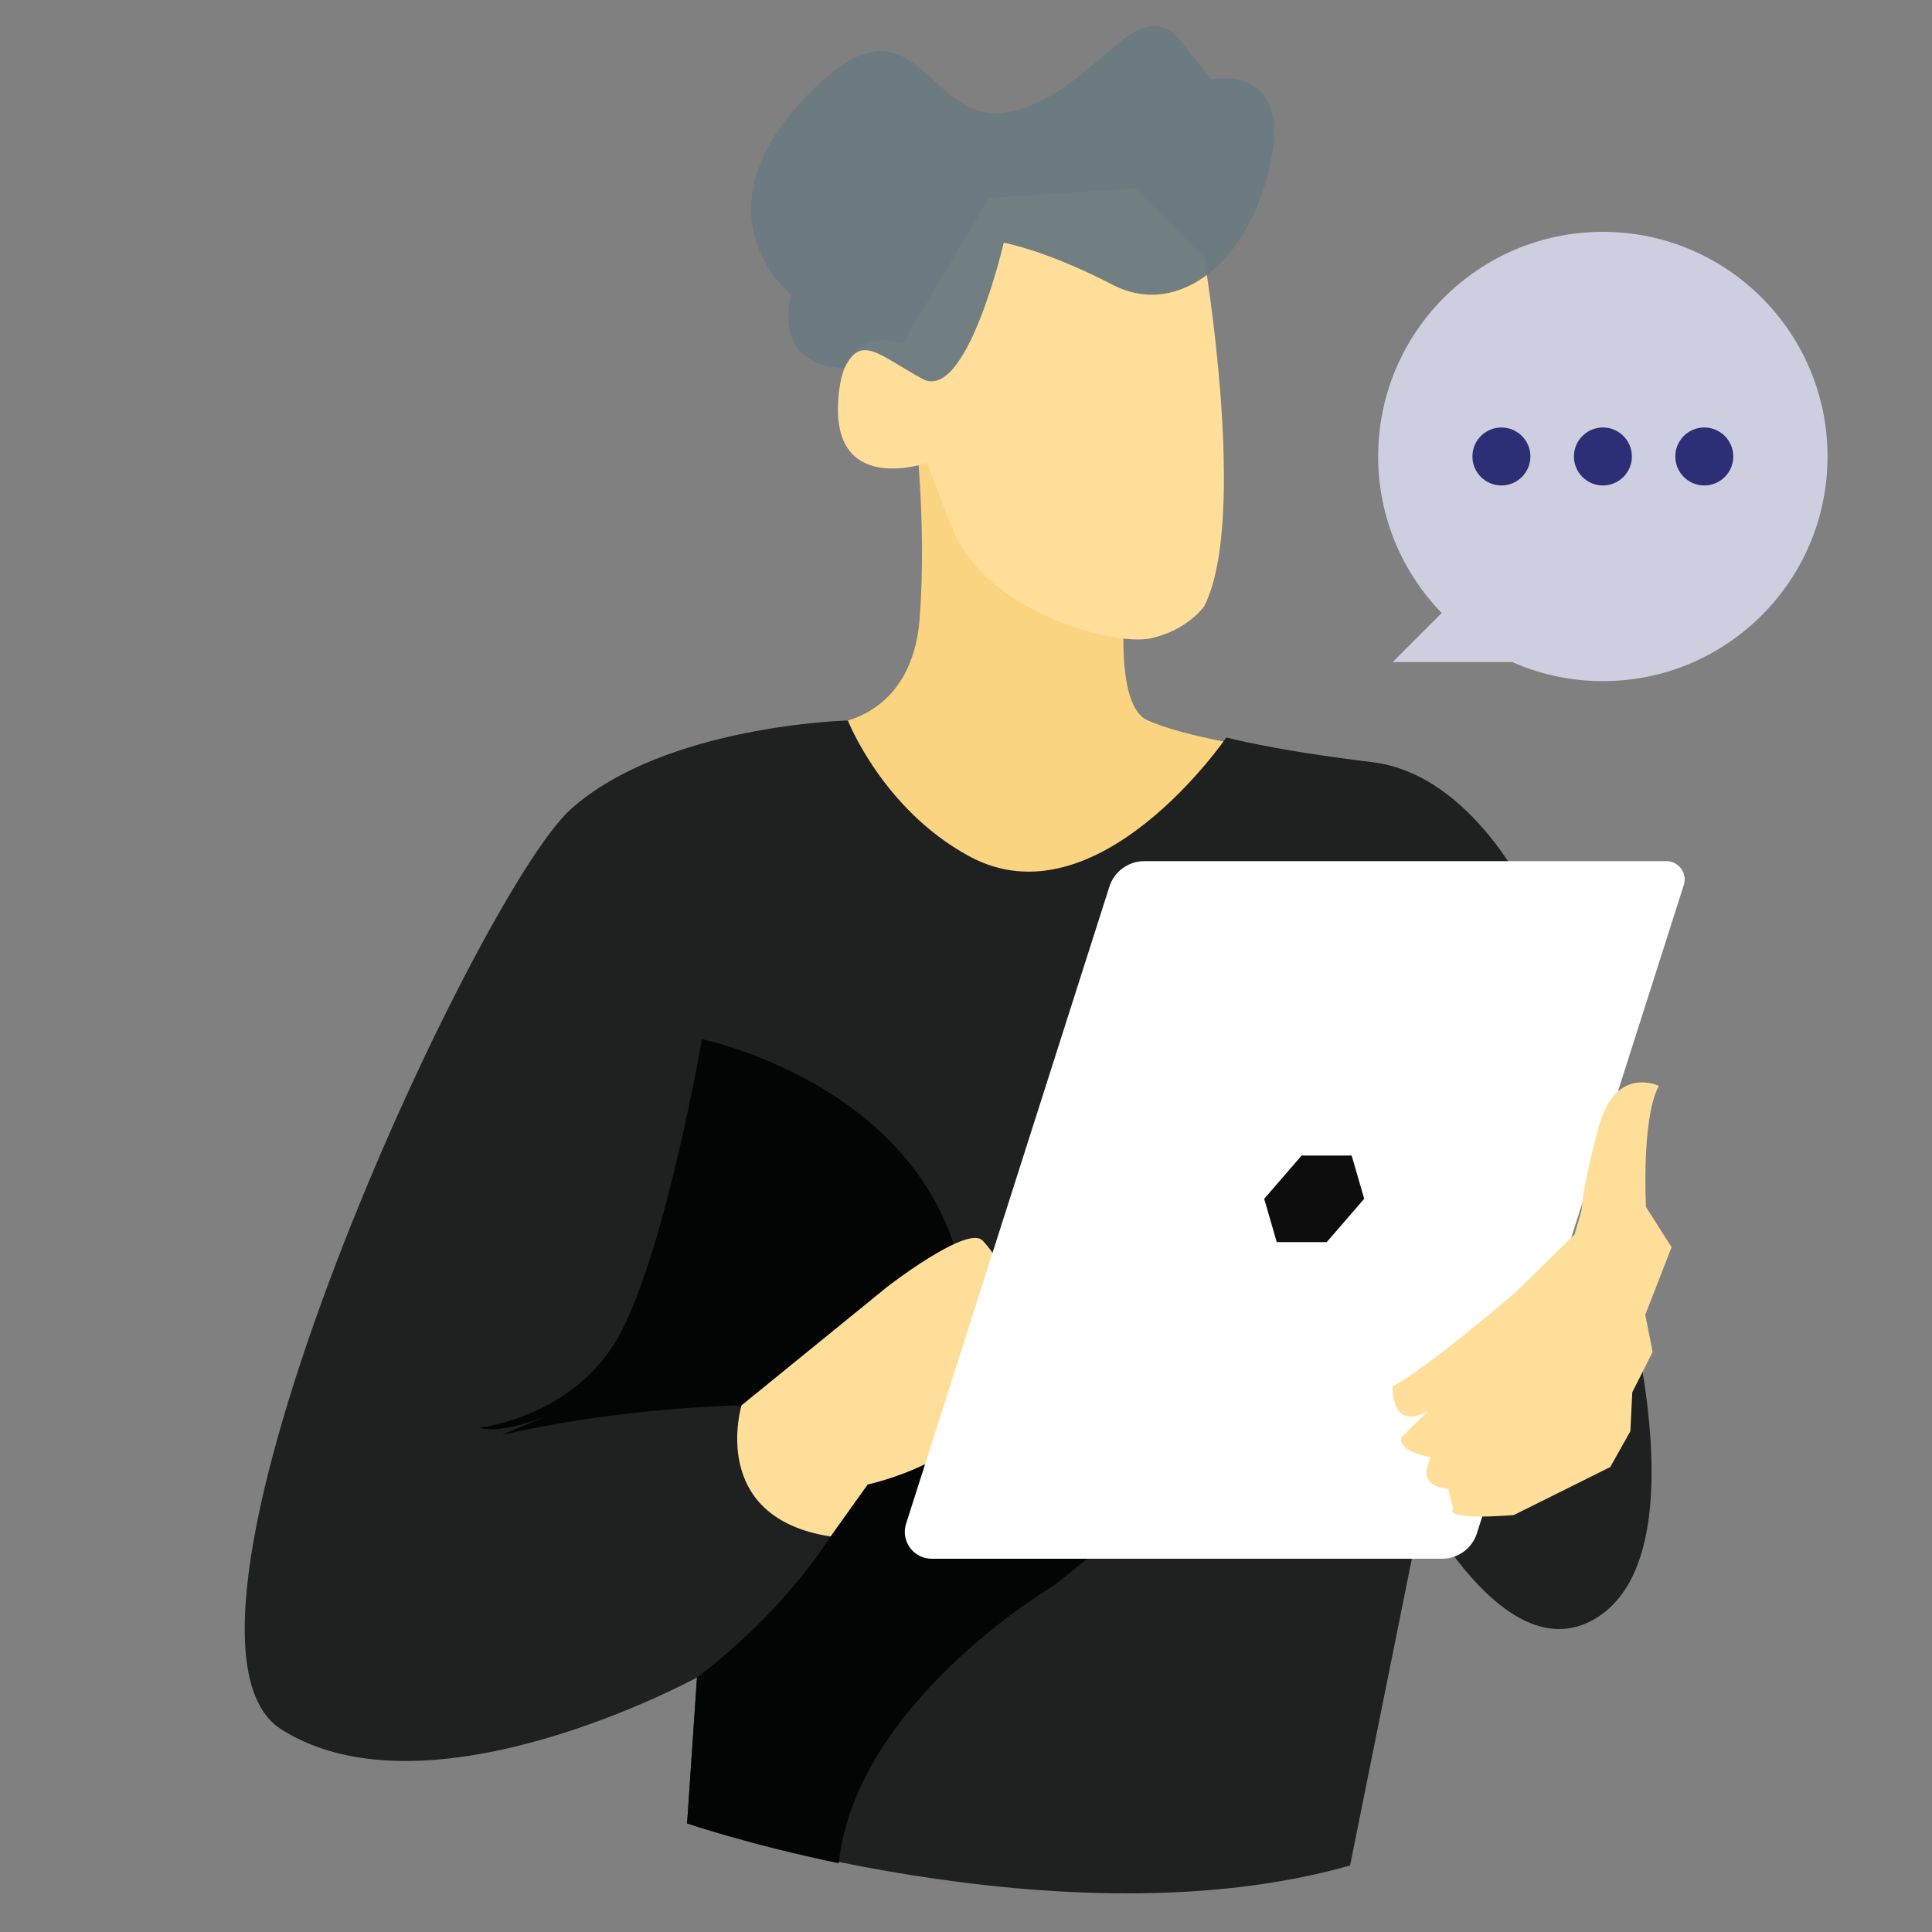 <svg width="150" height="150" viewBox="0 0 150 150" fill="none" xmlns="http://www.w3.org/2000/svg" style="width: 200px; height: 200px;"><rect x="0" y="0" width="150" height="150" fill="#808080" stroke="none"/><style>
     .chatting5-a {animation:chatting5-bounce 1s ease-in-out infinite;}
     .chatting5-b {animation:chatting5-bounce 1s ease-in-out 200ms infinite;}
     .chatting5-c {animation:chatting5-bounce 1s ease-in-out 400ms infinite;}
     @keyframes chatting5-bounce {
         0%{transform:translate3d(0, 2px, 0);}
         50%{transform:translate3d(0, -2px, 0);}
         100%{transform:translate3d(0, 2px, 0);}
     }
     @media (prefers-reduced-motion: reduce) {
         .chatting5-a, .chatting5-b, .chatting5-c {
             animation: none;
         }
     }
    </style><path class="fillCls4" d="M125.945 99.317C125.945 99.317 132.091 120.06 124.217 125.438C116.465 130.733 108.852 114.106 108.852 114.106L125.945 99.317Z" fill="rgba(31,32,32,1)" stroke-width="2px" style="animation-duration: 1s;"></path><path class="fillCls2" d="M87.534 44.964C87.534 44.964 86.189 54.567 89.07 55.911C91.951 57.255 98.674 58.216 98.674 58.216L84.653 76.846L68.52 62.825L65.062 56.103C65.062 56.103 70.824 55.527 71.401 48.036C71.977 40.546 71.016 32.864 71.016 32.864L86.382 37.857L87.534 44.964Z" fill="#FBD482" stroke-width="2px" style="animation-duration: 1s;"></path><path class="fillCls1" d="M93.488 19.995C93.488 19.995 96.945 40.354 93.488 47.076C93.488 47.076 92.143 48.997 89.262 49.573C86.381 50.149 76.394 47.46 73.897 40.93C71.4 34.4 71.977 35.937 71.977 35.937C71.977 35.937 64.87 38.433 65.062 31.519C65.254 24.605 70.056 26.718 70.056 26.718L76.778 15.386L88.11 14.618L93.488 19.995Z" fill="#FFDE99" stroke-width="2px" style="animation-duration: 1s;"></path><path class="fillCls3" d="M77.931 18.843C77.931 18.843 75.05 31.327 71.593 29.406C68.136 27.486 66.856 25.982 65.575 28.558C65.575 28.558 60.069 28.83 61.413 22.876C61.413 22.876 53.731 16.73 62.566 7.511C71.401 -1.708 71.785 10.2 78.507 8.664C85.229 7.127 88.302 -1.132 91.759 3.286C95.216 7.703 94.064 6.167 94.064 6.167C94.064 6.167 100.21 4.822 98.674 12.505C97.137 20.187 91.567 24.797 86.382 22.108C81.196 19.419 77.931 18.843 77.931 18.843Z" fill="rgba(107,123,129,0.95)" stroke-width="2px" style="animation-duration: 1s;"></path><path class="fillCls4" d="M65.83 55.938C65.83 55.938 51.617 56.295 44.319 62.825C37.02 69.356 10.324 126.974 21.848 134.273C33.371 141.571 54.114 130.239 54.114 130.239L53.346 141.571C53.346 141.571 82.539 151.174 104.819 144.836L110.388 117.179L113.077 106.616L118.839 69.932C118.839 69.932 114.422 60.136 106.547 59.176C98.673 58.216 95.216 57.255 95.216 57.255C95.216 57.255 85.205 71.883 75.241 66.475C68.519 62.825 65.83 55.938 65.83 55.938Z" fill="rgba(31,32,32,1)" stroke-width="2px" style="animation-duration: 1s;"></path><path class="fillCls5" d="M57.187 109.113C57.187 109.113 47.968 109.305 38.941 111.417L42.591 109.881C42.591 109.881 38.941 111.417 37.213 110.841C37.213 110.841 44.895 110.073 48.352 103.159C51.81 96.244 54.499 80.687 54.499 80.687C54.499 80.687 73.513 84.528 75.049 101.43C76.586 118.332 57.187 109.113 57.187 109.113Z" fill="rgba(3,4,4,1)" stroke-width="2px" style="animation-duration: 1s;"></path><path class="fillCls5" d="M89.646 116.603C89.261 116.603 83.308 106.616 83.308 106.616L75.433 102.774L64.485 119.292C60.26 125.822 54.114 130.239 54.114 130.239L53.346 141.571C53.346 141.571 58.042 143.19 65.117 144.66C66.475 132.131 81.771 123.133 81.771 123.133C81.771 123.133 90.03 116.603 89.646 116.603Z" fill="rgba(3,4,4,1)" stroke-width="2px" style="animation-duration: 1s;"></path><path class="fillCls1" d="M57.571 109.112C57.571 109.112 54.93 117.815 64.485 119.292L67.366 115.258C67.366 115.258 76.201 113.338 76.585 108.344C76.585 108.344 82.155 114.49 83.692 113.722L84.652 108.853C84.652 108.853 77.25 96.993 76.201 96.244C74.857 95.284 68.903 99.893 68.903 99.893L57.571 109.112Z" fill="#FFDE99" stroke-width="2px" style="animation-duration: 1s;"></path><path class="fillCls6" d="M129.373 66.859H88.844C87.605 66.859 86.509 67.66 86.132 68.841L70.349 118.299C69.918 119.645 70.923 121.021 72.336 121.021H111.957C113.196 121.021 114.293 120.22 114.669 119.039L130.729 68.714C131.023 67.798 130.338 66.859 129.373 66.859Z" fill="rgba(255,255,255,1)" stroke-width="2px" style="animation-duration: 1s;"></path><path class="fillCls9" d="M124.441 18C114.809 18 107 25.809 107 35.441C107 40.167 108.885 44.455 111.934 47.594L108.125 51.403H117.414C119.563 52.354 121.943 52.883 124.447 52.883C134.079 52.883 141.889 45.074 141.889 35.441C141.889 25.809 134.074 18 124.441 18Z" fill="rgba(205,206,224,1)" stroke-width="2px" style="animation-duration: 1s;"></path><path class="fillCls8 chatting5-a" d="M116.569 37.691C117.812 37.691 118.819 36.683 118.819 35.44C118.819 34.197 117.812 33.19 116.569 33.19C115.326 33.19 114.318 34.197 114.318 35.44C114.318 36.683 115.326 37.691 116.569 37.691Z" fill="#2C2F75" stroke-width="2px" style="animation-duration: 1s;"></path><path class="fillCls8 chatting5-b" d="M124.45 37.691C125.693 37.691 126.7 36.683 126.7 35.44C126.7 34.197 125.693 33.19 124.45 33.19C123.207 33.19 122.199 34.197 122.199 35.44C122.199 36.683 123.207 37.691 124.45 37.691Z" fill="#2C2F75" stroke-width="2px" style="animation-duration: 1s;"></path><path class="fillCls8 chatting5-c" d="M132.321 37.691C133.564 37.691 134.571 36.683 134.571 35.44C134.571 34.197 133.564 33.19 132.321 33.19C131.078 33.19 130.07 34.197 130.07 35.44C130.07 36.683 131.078 37.691 132.321 37.691Z" fill="#2C2F75" stroke-width="2px" style="animation-duration: 1s;"></path><path class="fillCls1" d="M122.251 95.839L117.753 100.255C117.753 100.255 110.491 106.495 108.117 107.628C108.117 107.628 107.942 111.187 110.875 109.547L108.812 111.584C108.812 111.584 108.311 112.587 111.052 113.144L110.747 114.202C110.747 114.202 110.506 115.428 112.45 115.595C112.494 115.598 112.506 115.66 112.464 115.679L112.821 117.133C112.821 117.133 111.793 118.063 117.523 117.632L125.019 113.901L126.582 111.123L126.73 108.098L128.311 104.966L127.738 102.085L129.78 96.836L127.794 93.707C127.794 93.707 127.416 86.912 128.791 84.304C128.791 84.304 125.482 82.713 124.185 87.287C122.891 91.859 122.785 93.993 122.785 93.993L122.251 95.839Z" fill="#FFDE99" stroke-width="2px" style="animation-duration: 1s;"></path><path class="fillCls7" d="M104.942 89.714H101.06L98.152 93.075L99.126 96.436H103.008L105.916 93.075L104.942 89.714Z" fill="rgba(14,13,13,1)" stroke-width="2px" style="animation-duration: 1s;"></path></svg>
